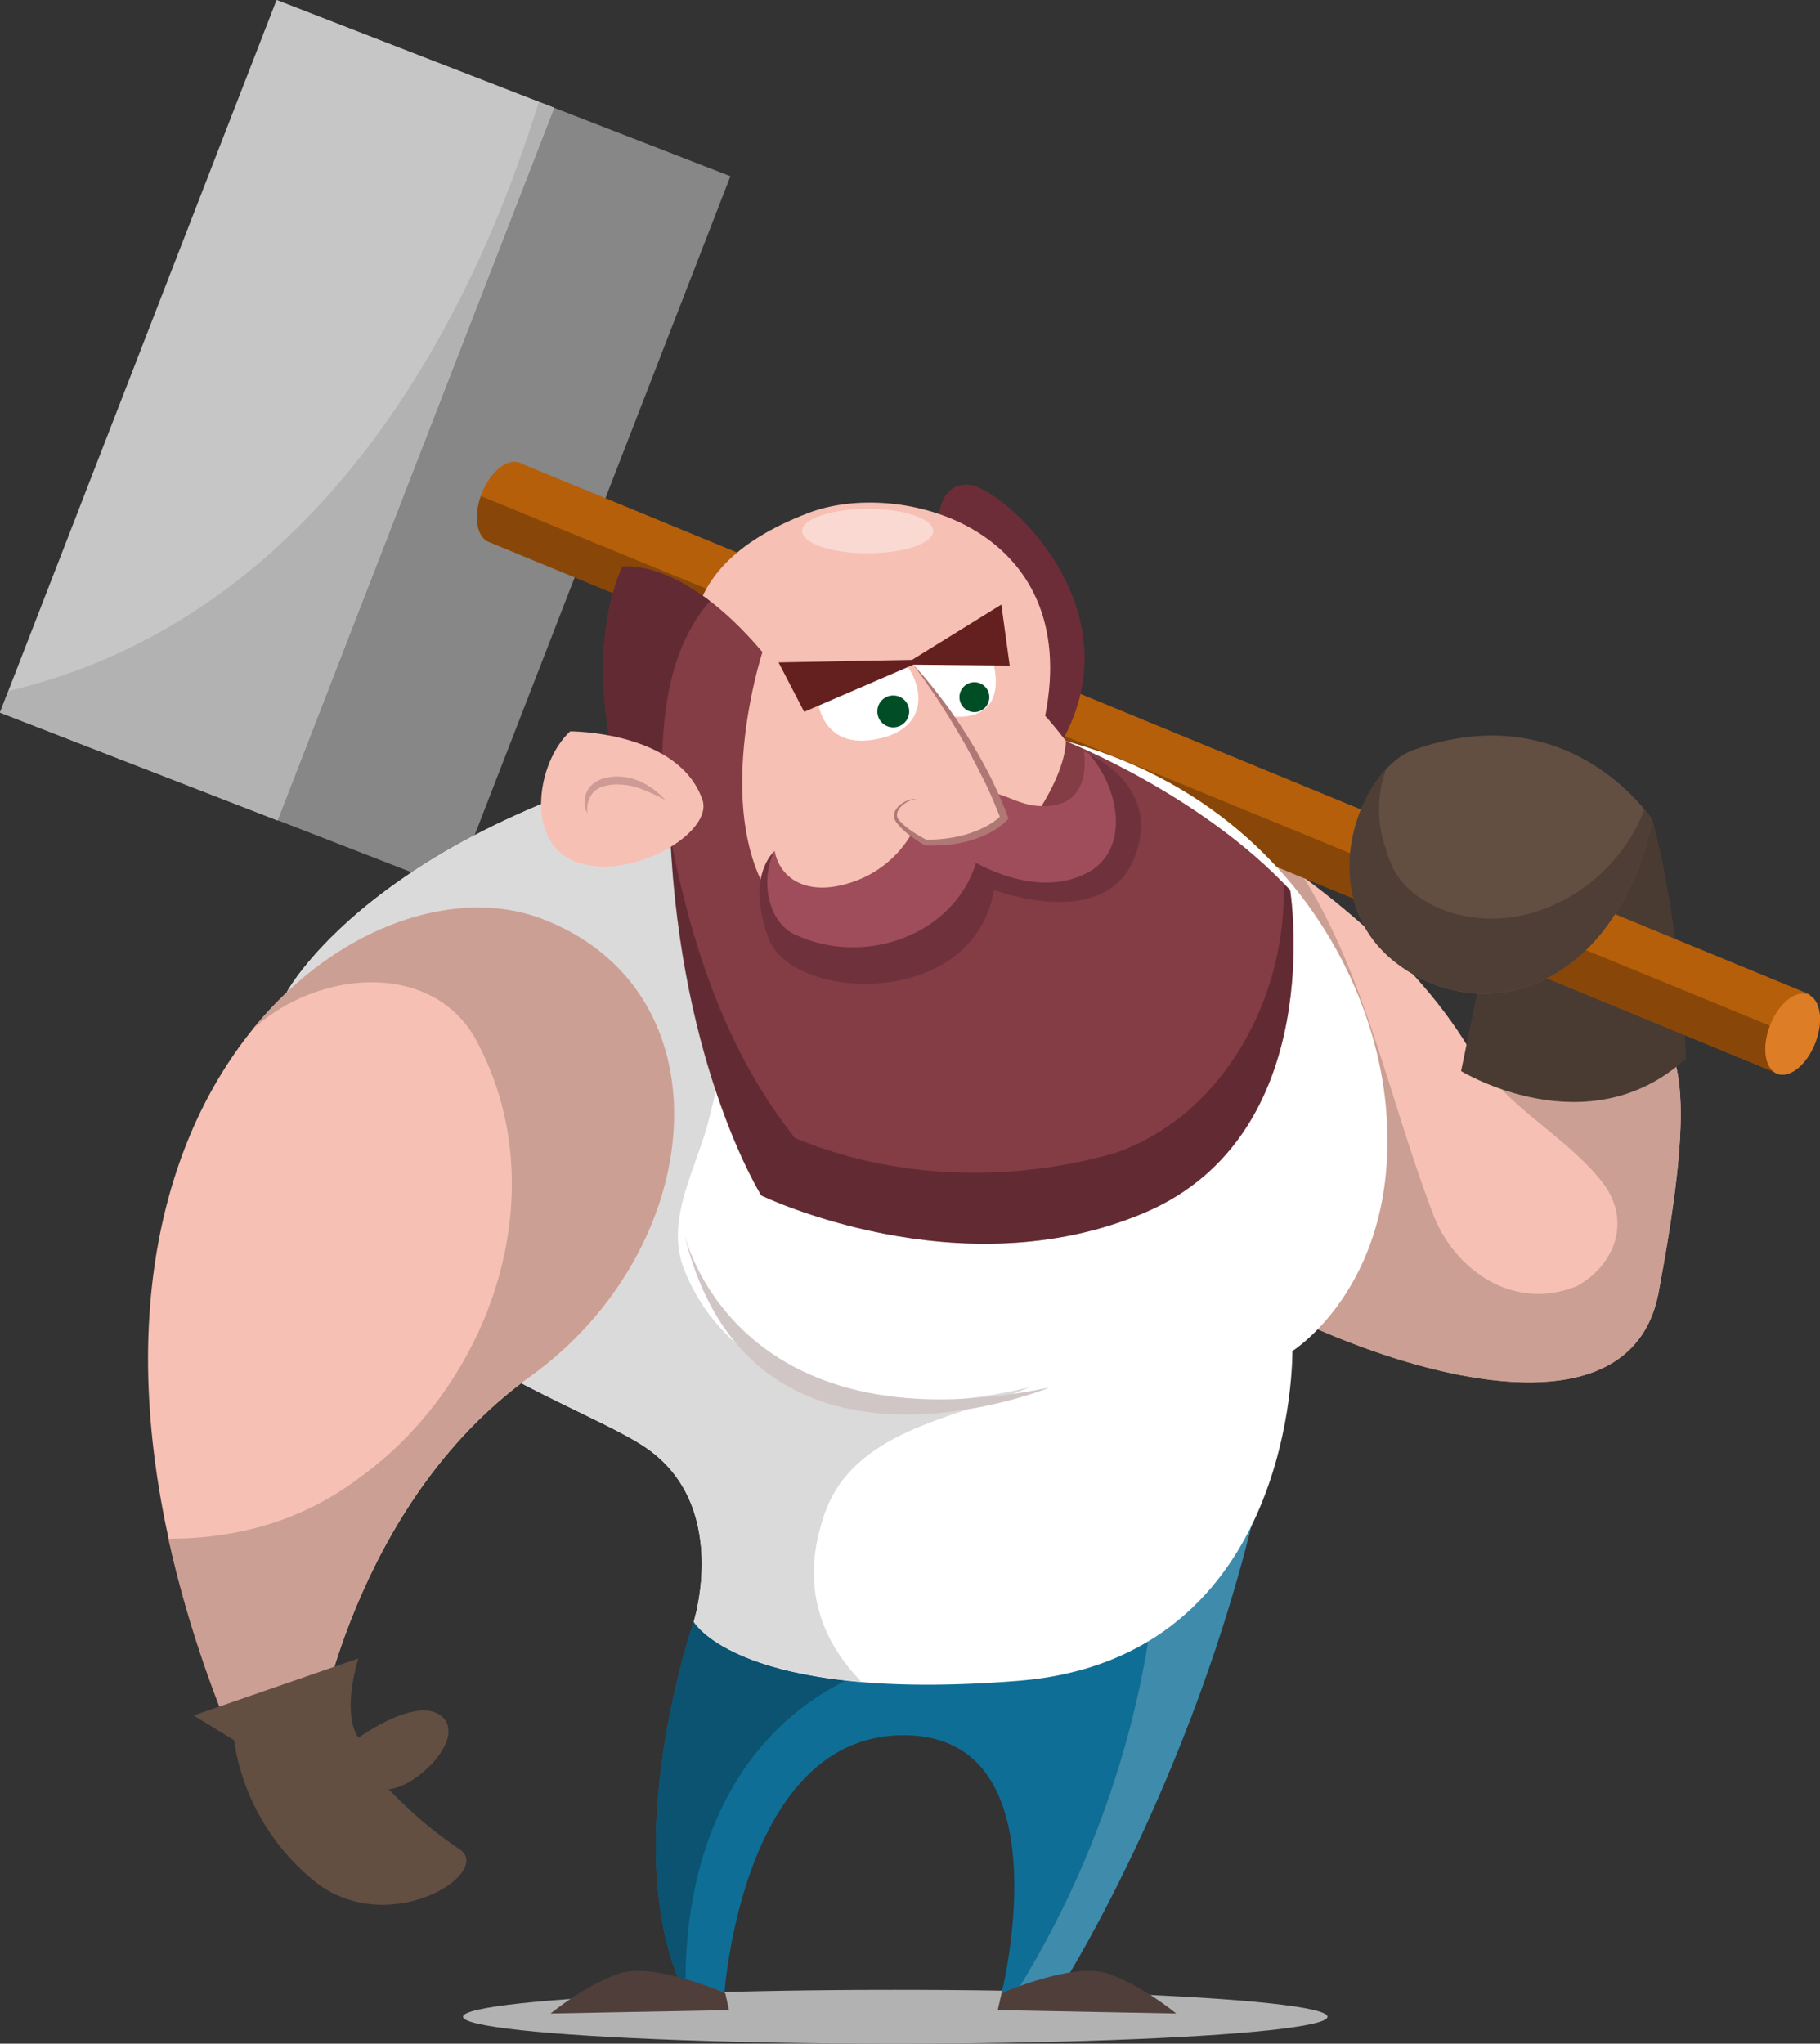 <svg xmlns="http://www.w3.org/2000/svg" viewBox="0 0 342.28 384.25"><rect x="0" y="0" width="342.28" height="384.25" fill="#333333" stroke="none"/><defs><style>.cls-1{isolation:isolate;}.cls-2,.cls-8{fill:#b2b2b2;}.cls-2{mix-blend-mode:multiply;}.cls-3{fill:#878787;}.cls-4{fill:#f7c0b4;}.cls-5{fill:#cb9f94;}.cls-6{fill:#4a3b32;}.cls-7{fill:#c6c6c6;}.cls-9{fill:#b55f0b;}.cls-10{fill:#884708;}.cls-11{fill:#dd7d26;}.cls-12{fill:#634e42;}.cls-13{fill:#4f3e35;}.cls-14{fill:#6d2d38;}.cls-15{fill:#0f6e96;}.cls-16{fill:#3f8bab;}.cls-17{fill:#0b5371;}.cls-18{fill:#fff;}.cls-19{fill:#dadada;}.cls-20{fill:#4f3e3a;}.cls-21{fill:#843c45;}.cls-22,.cls-25{opacity:0.5;}.cls-23,.cls-25{fill:#3f1921;}.cls-24{fill:#a04d5b;}.cls-26{fill:#af7875;}.cls-27{fill:#64201f;}.cls-28{fill:#004d26;}.cls-29{fill:#d1c6c6;}.cls-30{fill:#ce9a95;}.cls-31{fill:#fad9d2;}</style></defs><title>dice-char-idle</title><g class="cls-1"><g id="Layer_2" data-name="Layer 2"><g id="idle"><ellipse class="cls-2" cx="168.37" cy="379.19" rx="81.29" ry="5.06"/><rect class="cls-3" x="22.91" y="11.7" width="91.55" height="143.7" transform="translate(34.9 -19.2) rotate(21.22)"/><path class="cls-4" d="M200.46,139.36s60,24.67,78.65,63c0,0,10.49-12.5,24.37-11.84s15.67,13.82,8.44,52.47-86.7,1.42-100.63-16.75S200.46,139.36,200.46,139.36Z"/><path class="cls-5" d="M303.48,190.57c-12-.57-21.39,8.62-23.78,11.18,6,7.71,16,13,22,21,5,7,2,15-5,19-12,5-23-3-27-13-8.46-22-12.63-44.68-24.59-63.87a235.13,235.13,0,0,0-44.65-25.56s-3.1,68.77,10.83,86.93S304.7,281.68,311.92,243,317.36,191.24,303.48,190.57Z"/><path class="cls-6" d="M278.72,182.25l-3.94,19.13s23.79,14.54,42.3-2.35c0,0-.88-24.4-6.3-44.87C310.78,154.16,283.19,147.71,278.72,182.25Z"/><rect class="cls-7" x="24.11" y="5.26" width="55.99" height="143.7" transform="translate(31.45 -13.63) rotate(21.22)"/><path class="cls-8" d="M1.57,129.92,0,134l52.19,20.27,52-134-2.86-1.11C85.64,69.88,54.31,117.5,1.57,129.92Z"/><path class="cls-9" d="M98.12,87.19,97.76,87c-2.36-.92-5.56,1.68-7.17,5.8s-1,8,1.23,9l0,0,242.51,100,6.11-14.8Z"/><path class="cls-10" d="M90.43,93.27c-1.36,3.87-.76,7.61,1.39,8.59l0,0,242.51,100,3-7.17Z"/><ellipse class="cls-11" cx="337.12" cy="194.43" rx="8" ry="4.57" transform="translate(33.66 438.07) rotate(-68.73)"/><path class="cls-12" d="M265.84,141c-10.28,3.65-19.4,27.61-3.27,40.06s41,5.39,48.21-26.86C310.78,154.16,295.43,130.45,265.84,141Z"/><path class="cls-13" d="M309.26,152.14c-5.63,15.1-23.3,24.94-38.56,18.65-6.5-2.8-9-7-10-11a22.21,22.21,0,0,1,0-15.23c-7.55,8.06-11.45,26.18,1.87,36.46,16.13,12.44,41,5.39,48.21-26.86A24.56,24.56,0,0,0,309.26,152.14Z"/><path class="cls-14" d="M176.36,99.67s-.5-8.88,5.75-8.54,32.92,23.62,16.7,49.81S170,112.89,176.36,99.67Z"/><path class="cls-15" d="M130.48,304.88s-14.73,42.42-1.84,69.58l7.56.8s3.13-49,33.73-49,18.44,48.47,18.44,48.47l12-2.5s26.16-41.7,37.41-96c0,0-14.16-11.35-48.78-1.66A168,168,0,0,0,130.48,304.88Z"/><path class="cls-16" d="M237.77,276.26s-6.09-4.88-20.05-5.51c2.55,35.71-7.29,72.59-26.32,103.38l9-1.87S226.52,330.56,237.77,276.26Z"/><path class="cls-17" d="M162.22,314.5c-3.6-9-4.07-18.54-3.17-28.05a159.07,159.07,0,0,0-28.57,18.43s-14.73,42.42-1.84,69.58l.29,0C128.49,349.42,137.59,325,162.22,314.5Z"/><path class="cls-18" d="M54,186.45s18.73-35,93.88-48.32,109.44,34.23,112.74,69.8c3.07,33.15-17.57,46.1-17.57,46.1s.86,57.82-51.58,62-61-11.11-61-11.11,7-22-9.21-32.87S40.33,243.43,54,186.45Z"/><path class="cls-19" d="M154.7,285.79c5-17,25-19,39-25-24,6-55,3-65-22-4-10,3-20,5-30,2.81-9.35,1.23-18.71-3.07-27.24l-.6,6.8.6-6.8c-.3-.59-.61-1.18-.93-1.76.32.58.63,1.17.93,1.76l3.54-40.61C70.43,155.79,54,186.45,54,186.45c-13.68,57,51,74.68,67.26,85.56s9.21,32.87,9.21,32.87S135.57,314,162,316.2C154.49,308.55,150.65,298.39,154.7,285.79Z"/><path class="cls-4" d="M59.4,327.41s6.77-44.48,40.28-68.55,37.85-72.41,2.35-86.07S-.87,210.89,41.25,320.73C41.25,320.73,46.77,334.87,59.4,327.41Z"/><path class="cls-5" d="M102,172.79c-16-6.16-38.53,1-54.54,20.79,12.32-11.37,34.12-13.06,42.21,2.21,15,28,3,64-22,82-10.78,8.19-23.22,11.54-36,11.51a218.13,218.13,0,0,0,9.53,31.43s5.52,14.14,18.15,6.68c0,0,6.77-44.48,40.28-68.55S137.53,186.45,102,172.79Z"/><path class="cls-12" d="M36.41,322.54l31-10.73s-3.28,10,0,14.93c0,0,11.11-8.06,15.7-4s-4.67,13.27-10,13.66a79.36,79.36,0,0,0,13.21,11.22c6.84,4.34-13.09,17.12-27,6.23A42.11,42.11,0,0,1,44,327.17Z"/><path class="cls-20" d="M188.37,374.76l-.73,3.18,33.56.64s-6.55-5.43-13-7.56S188.37,374.76,188.37,374.76Z"/><path class="cls-20" d="M136.39,374.76l.72,3.18-33.55.64s6.54-5.43,13-7.56S136.39,374.76,136.39,374.76Z"/><path class="cls-4" d="M152,96.46c17.18-6.59,51.62,2.7,44.56,38.13,0,0,15.82,17.08,20.16,38.2S164.16,214.79,149,197s-14.34-36.67-16.79-53.89S123.1,107.54,152,96.46Z"/><path class="cls-21" d="M116.35,146.3s-7-22,.65-39.77c0,0,11.09-2,26.39,16.07,0,0-11.67,35.6,5.82,51.23s50.69-19.07,51.25-34.47c0,0,25.44,10,42.17,28,0,0,7.4,45.92-27.43,60.68s-72-3.26-72-3.26-16.3-25.93-17.29-72.7Z"/><g class="cls-22"><path class="cls-23" d="M133.51,113c-10-7.62-16.51-6.48-16.51-6.48-7.69,17.74-.65,39.77-.65,39.77l8.15,4.94C124.25,137.59,124.7,123.26,133.51,113Z"/><path class="cls-23" d="M242.63,167.35c-.39-.42-.8-.84-1.21-1.26.65,21.13-11.12,43.54-31.72,50.7-19.35,5.53-41.24,5.1-60.21-2.83,1,1.3,2.09,2.59,3.21,3.83-1.12-1.24-2.18-2.53-3.21-3.83-1.62-.67-3.22-1.38-4.79-2.17,1.57.79,3.17,1.5,4.79,2.17-13.07-16.42-19.55-36.67-23.45-56.73,2,43.51,17.11,67.54,17.11,67.54s37.21,18,72,3.26S242.63,167.35,242.63,167.35Z"/></g><path class="cls-4" d="M132.1,150.36c2.13,6.09-13,15.2-23.28,11.86s-8-18.81-1.59-24.71C107.23,137.51,127.59,137.43,132.1,150.36Z"/><path class="cls-24" d="M171.94,155.82a20.27,20.27,0,0,1-11.85,10.09c-8.73,2.88-13.55-1.12-14.39-5.91,0,0-5.61,4.64-1.18,16.51s38.51,13.4,42.39-9.16c0,0,20.79,8,26.41-6.07s-9.49-20-9.49-20,1.72,9.16-5.87,10.16-9.3-4.49-17.24-1.83S171.94,155.82,171.94,155.82Z"/><path class="cls-25" d="M204.81,141.75c6.19,7.17,7.55,18.7-.82,22.6-6.33,3-13.72,1.43-20.44-2.1-4.24,13.67-21,19.48-33.85,13.54-4.9-2-6.91-9.68-4.16-15.64-.88.87-5,5.7-1,16.36,4.43,11.87,38.51,13.4,42.39-9.16,0,0,20.79,8,26.41-6.07C218.06,149.42,208.07,143.36,204.81,141.75Z"/><path class="cls-18" d="M171.78,125l7.19,9.7s11.69,1.88,7.35-11.93Z"/><path class="cls-4" d="M171.78,125s11.2,13.17,17,28.74c0,0-4.32,4.92-14.76,4.67a20.39,20.39,0,0,1-5.2-3.9c-1.75-2.1,1.52-4.33,3.56-4.34"/><path class="cls-26" d="M171.78,125c1.92,2,3.67,4.24,5.38,6.47s3.27,4.56,4.77,6.94,2.88,4.82,4.17,7.33a79.67,79.67,0,0,1,3.41,7.74l.17.44-.31.31a13.52,13.52,0,0,1-3.43,2.45,19.44,19.44,0,0,1-3.84,1.46,25,25,0,0,1-4,.72c-.67.07-1.35.07-2,.11l-2,0h-.13l-.1-.06A25.21,25.21,0,0,1,171,157a12,12,0,0,1-2.45-2.43,2.1,2.1,0,0,1-.31-1.83,3.19,3.19,0,0,1,1.06-1.43,5,5,0,0,1,3.16-1.12,5.12,5.12,0,0,0-2.93,1.38,2.7,2.7,0,0,0-.81,1.3,1.54,1.54,0,0,0,.34,1.33,13.13,13.13,0,0,0,2.46,2.09,28.77,28.77,0,0,0,2.83,1.67l-.24-.06,2-.07c.64-.06,1.29-.09,1.93-.19a24.17,24.17,0,0,0,3.78-.79,20.87,20.87,0,0,0,3.53-1.43,12.49,12.49,0,0,0,3-2.15l-.14.75c-1-2.57-2.06-5.14-3.32-7.62s-2.51-4.95-3.91-7.35-2.84-4.79-4.36-7.12S173.43,127.24,171.78,125Z"/><path class="cls-18" d="M153.64,130.68s.24,9.86,10.27,8.45,10.43-8.84,6.48-14.26Z"/><polygon class="cls-27" points="146.42 124.55 171.52 124.07 188.32 113.67 189.89 125.14 171.78 124.97 151.24 133.84 146.42 124.55"/><circle class="cls-28" cx="167.99" cy="133.76" r="3"/><circle class="cls-28" cx="183.25" cy="131.08" r="2.81"/><path class="cls-29" d="M128.64,231.78s8.91,41.21,68.73,29.11C197.37,260.89,140.92,283.93,128.64,231.78Z"/><path class="cls-4" d="M110.49,153a4.64,4.64,0,0,1,1.27-5,5.34,5.34,0,0,1,1.74-.86,10.24,10.24,0,0,1,6.17.21,19,19,0,0,1,5.44,3.06"/><path class="cls-30" d="M110.49,153a4.58,4.58,0,0,1,.47-5.08,5.16,5.16,0,0,1,2.37-1.5A9.32,9.32,0,0,1,116,146a10.93,10.93,0,0,1,5.09,1.26,14.13,14.13,0,0,1,4,3.14,38.94,38.94,0,0,0-4.49-2.06,13,13,0,0,0-4.61-.84,8.67,8.67,0,0,0-2.27.29,4.61,4.61,0,0,0-1.93.95A4.94,4.94,0,0,0,110.49,153Z"/><ellipse class="cls-31" cx="163.18" cy="99.85" rx="12.32" ry="4.18"/></g></g></g></svg>